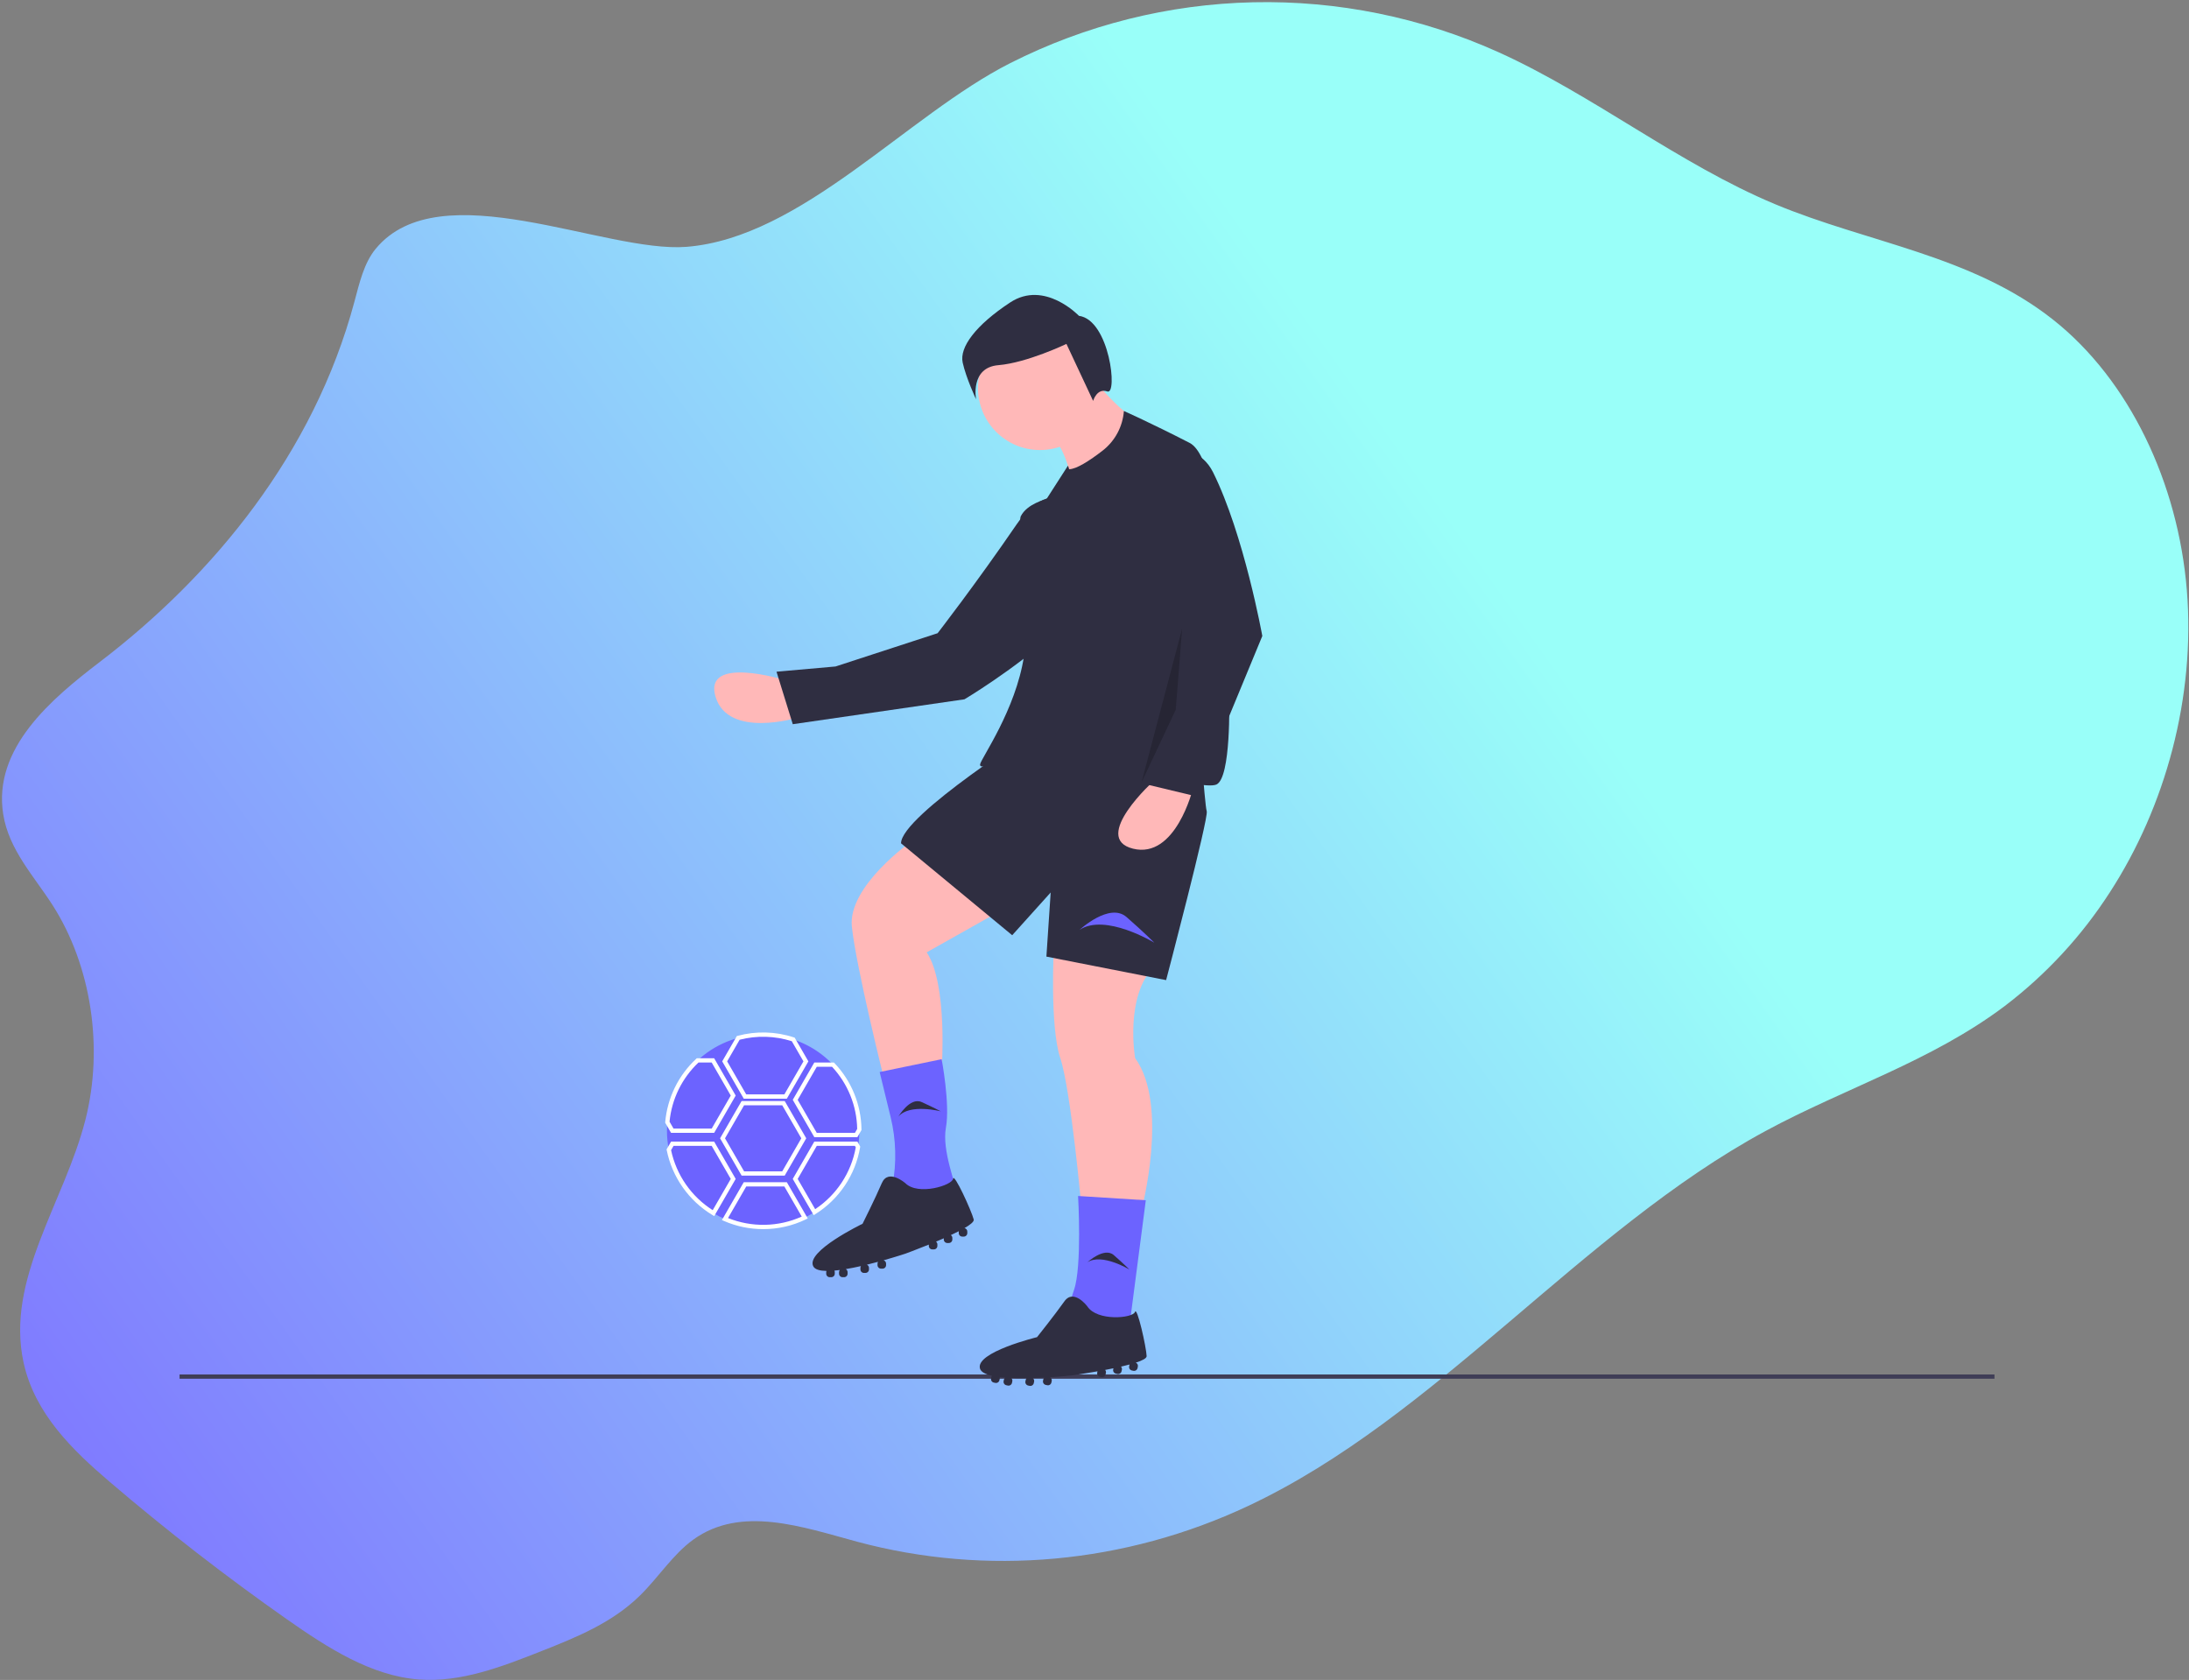 <svg width="1024" height="786" viewBox="0 0 1024 786" fill="none" xmlns="http://www.w3.org/2000/svg">
<rect x="0" y="0" width="1024" height="786" fill="#808080" stroke="none"/>
<path id="background" d="M175.73 116.43C170.25 123.08 168.14 132.43 165.78 141.22C146.78 212.06 99.96 269.04 46.64 309.74C24.06 326.98 -3.43 350.1 1.51 381.01C4.17 397.61 15.84 409.83 24.51 423.35C42.7 451.66 48.6 490.14 39.93 524.03C30.07 562.59 2.51 598.57 11.04 637.56C16.3 661.56 34.16 678.64 51.33 693.32C78.117 716.207 105.757 737.647 134.25 757.64C153.35 771.04 173.67 784.08 195.93 785.78C215.53 787.28 234.73 779.83 253.34 772.48C269.6 766.05 286.27 759.36 299.4 746.48C307.97 738.07 314.8 727.22 324.32 720.34C346.68 704.18 375.4 714.42 401.04 721.34C461.54 737.58 526.29 731.65 583.86 704.6C672.17 663.1 739.48 575.95 825.86 529.19C863 509.08 903.4 496.6 937.79 470.7C957.165 455.953 973.815 437.936 986.99 417.46C1012.99 377.35 1027.05 326.21 1022.99 276.15C1018.93 226.09 996.18 177.85 960.45 149.59C922.2 119.34 873.89 113.69 830.37 95.53C785.43 76.77 745.45 44.53 700.94 24.4C664.924 8.157 625.728 0.183 586.228 1.064C546.728 1.944 507.926 11.657 472.67 29.49C424.23 53.99 375.13 111.15 321.18 115.49C282.74 118.49 205.75 80.01 175.73 116.43Z" fill="url(#paint0_linear)"/>
<g id="undraw_junior_soccer_6sop 1">
<g clip-path="url(#clip0)">
<path id="Vector" d="M933 643.065H84V645.065H933V643.065Z" fill="#3F3D56"/>
<g id="right-arm">
<path id="Vector_2" d="M367.344 318.239C367.344 318.239 328.809 306.235 334.725 325.984C340.64 345.733 373.098 335.757 373.098 335.757L367.344 318.239Z" fill="#FFB8B8"/>
<path id="Vector_3" d="M514.646 244.114C514.646 244.114 494.898 217.127 475.711 245.143C456.487 273.213 438.613 296.258 438.613 296.258L390.868 311.825L363.245 314.276L370.855 338.834L451.168 327.183C451.168 327.183 540.582 274.069 514.646 244.114Z" fill="#2F2E41"/>
</g>
<g id="right-leg">
<path id="Vector_4" d="M426.5 393.565C426.5 393.565 396.5 414.565 398.5 433.565C400.5 452.565 413.5 504.565 413.5 504.565L440.5 500.565C440.5 500.565 443.5 460.565 433.5 445.565L481.5 418.565L426.5 393.565Z" fill="#FFB8B8"/>
<path id="Vector_5" d="M440.5 495.565L411.5 501.565L416.652 522.748C419.188 533.173 419.477 544.019 417.5 554.565V554.565C417.5 554.565 447.5 562.565 447.5 558.565C447.5 554.565 440.5 538.565 442.5 527.565C444.5 516.565 440.5 495.565 440.5 495.565Z" fill="#6C63FF"/>
<path id="Vector_6" d="M455.5 570.565C454.5 566.565 446.192 548.43 445.846 551.497C445.5 554.565 429.5 559.565 423.5 553.565C423.5 553.565 415.5 546.565 412.5 553.565C409.5 560.565 403.5 572.565 403.5 572.565C403.5 572.565 376.5 585.565 380.5 592.565C381.309 593.981 383.55 594.578 386.611 594.631C386.539 594.816 386.501 595.012 386.5 595.211V595.92C386.5 596.356 386.673 596.775 386.982 597.083C387.291 597.392 387.709 597.565 388.146 597.565H388.854C389.291 597.565 389.709 597.392 390.018 597.083C390.327 596.775 390.5 596.356 390.5 595.92V595.211C390.498 594.956 390.437 594.704 390.32 594.477C391.138 594.406 391.987 594.311 392.859 594.196C392.628 594.484 392.501 594.842 392.5 595.211V595.92C392.5 596.356 392.673 596.775 392.982 597.083C393.291 597.392 393.709 597.565 394.146 597.565H394.854C395.291 597.565 395.709 597.392 396.018 597.083C396.327 596.775 396.5 596.356 396.5 595.92V595.211C396.499 594.918 396.42 594.63 396.27 594.378C396.12 594.126 395.906 593.919 395.649 593.778C397.951 593.394 400.353 592.905 402.742 592.364C402.585 592.619 402.501 592.912 402.5 593.211V593.92C402.5 594.356 402.673 594.775 402.982 595.083C403.291 595.392 403.709 595.565 404.146 595.565H404.854C405.291 595.565 405.709 595.392 406.018 595.083C406.327 594.775 406.5 594.356 406.5 593.92V593.211C406.5 592.893 406.407 592.582 406.234 592.315C406.06 592.048 405.813 591.838 405.522 591.709C407.313 591.272 409.069 590.817 410.74 590.366C410.584 590.62 410.501 590.912 410.5 591.211V591.92C410.5 592.356 410.673 592.775 410.982 593.083C411.291 593.392 411.709 593.565 412.146 593.565H412.854C413.291 593.565 413.709 593.392 414.018 593.083C414.327 592.775 414.5 592.356 414.5 591.92V591.211C414.499 590.861 414.386 590.52 414.178 590.239C413.97 589.958 413.677 589.75 413.343 589.647C419.215 587.993 423.5 586.565 423.5 586.565C423.5 586.565 428.476 584.755 434.5 582.309V582.92C434.5 583.356 434.673 583.775 434.982 584.083C435.291 584.392 435.709 584.565 436.146 584.565H436.854C437.291 584.565 437.709 584.392 438.018 584.083C438.327 583.775 438.5 583.356 438.5 582.92V582.211C438.499 581.961 438.442 581.715 438.331 581.492C438.221 581.268 438.061 581.072 437.864 580.92C439.073 580.411 440.293 579.889 441.5 579.357V579.92C441.5 580.356 441.673 580.775 441.982 581.083C442.291 581.392 442.709 581.565 443.146 581.565H443.854C444.291 581.565 444.709 581.392 445.018 581.083C445.327 580.775 445.5 580.356 445.5 579.92V579.211C445.5 578.946 445.436 578.685 445.313 578.451C445.19 578.216 445.013 578.015 444.796 577.864C446.101 577.255 447.357 576.647 448.516 576.051C448.511 576.105 448.5 576.156 448.5 576.211V576.92C448.5 577.356 448.673 577.775 448.982 578.083C449.291 578.392 449.709 578.565 450.146 578.565H450.854C451.291 578.565 451.709 578.392 452.018 578.083C452.327 577.775 452.5 577.356 452.5 576.92V576.211C452.5 575.832 452.369 575.464 452.129 575.17C451.889 574.876 451.555 574.674 451.183 574.598C453.979 572.975 455.742 571.534 455.5 570.565Z" fill="#2F2E41"/>
<path id="Vector_7" d="M420.233 522.459C420.233 522.459 425.65 513.152 431.112 515.615C436.574 518.077 440.091 519.953 440.091 519.953C440.091 519.953 425.392 516.177 420.233 522.459Z" fill="#2F2E41"/>
</g>
<g id="body">
<path id="Vector_8" d="M493 443.065C493 443.065 491 480.065 496 495.065C501 510.065 506 566.065 506 566.065H534C534 566.065 547 517.065 531 495.065C531 495.065 526 466.065 540 452.065L493 443.065Z" fill="#FFB8B8"/>
<path id="Vector_9" d="M486.5 340.565C486.5 340.565 421.5 381.565 421.5 394.565L473.5 437.565L491.5 417.565L489.5 447.565L545.5 458.565C545.5 458.565 565.5 382.565 564.5 379.565C563.5 376.565 560.5 332.565 560.5 332.565L486.5 340.565Z" fill="#2F2E41"/>
<path id="Vector_10" d="M536 561.565L504.32 559.565C504.32 559.565 506.24 592.565 502.4 603.565C498.56 614.565 500.48 618.565 500.48 618.565L528.32 620.565L536 561.565Z" fill="#6C63FF"/>
<path id="Vector_11" d="M536.39 634.5C536.246 630.379 531.901 610.91 530.924 613.838C529.946 616.766 513.255 618.32 508.638 611.201C508.638 611.201 502.273 602.687 497.879 608.908C493.486 615.128 485.116 625.614 485.116 625.614C485.116 625.614 455.999 632.698 458.451 640.378C458.947 641.932 461.015 642.983 463.997 643.672C463.888 643.838 463.81 644.023 463.768 644.217L463.62 644.91C463.529 645.337 463.611 645.782 463.849 646.148C464.086 646.515 464.459 646.772 464.886 646.863L465.579 647.01C466.006 647.101 466.452 647.019 466.818 646.782C467.184 646.544 467.441 646.171 467.532 645.744L467.68 645.051C467.731 644.801 467.723 644.542 467.657 644.296C468.472 644.396 469.321 644.481 470.198 644.55C469.912 644.784 469.714 645.107 469.636 645.468L469.488 646.161C469.397 646.588 469.479 647.033 469.717 647.4C469.954 647.766 470.327 648.023 470.754 648.114L471.447 648.261C471.874 648.352 472.32 648.27 472.686 648.033C473.052 647.795 473.309 647.422 473.4 646.995L473.548 646.302C473.608 646.015 473.59 645.717 473.497 645.44C473.403 645.162 473.236 644.915 473.014 644.723C475.345 644.827 477.797 644.85 480.246 644.819C480.039 645.035 479.896 645.304 479.833 645.597L479.685 646.29C479.594 646.717 479.676 647.162 479.914 647.529C480.151 647.895 480.525 648.152 480.951 648.243L481.644 648.39C482.071 648.481 482.517 648.399 482.883 648.162C483.249 647.924 483.506 647.551 483.597 647.124L483.745 646.431C483.811 646.12 483.785 645.796 483.671 645.499C483.557 645.202 483.359 644.945 483.101 644.758C484.944 644.705 486.757 644.625 488.485 644.532C488.28 644.749 488.137 645.017 488.074 645.309L487.926 646.002C487.835 646.429 487.917 646.874 488.155 647.241C488.392 647.607 488.766 647.864 489.193 647.955L489.886 648.102C490.312 648.193 490.758 648.111 491.124 647.874C491.49 647.636 491.747 647.263 491.838 646.836L491.986 646.143C492.058 645.8 492.019 645.444 491.874 645.125C491.729 644.807 491.486 644.543 491.18 644.372C497.269 643.979 501.757 643.476 501.757 643.476C501.757 643.476 507.001 642.743 513.403 641.607L513.275 642.204C513.184 642.631 513.266 643.076 513.504 643.442C513.741 643.809 514.115 644.066 514.542 644.157L515.235 644.304C515.661 644.395 516.107 644.313 516.473 644.076C516.839 643.838 517.096 643.465 517.187 643.038L517.335 642.345C517.386 642.101 517.381 641.848 517.32 641.606C517.259 641.364 517.143 641.14 516.982 640.949C518.271 640.704 519.573 640.448 520.864 640.179L520.747 640.729C520.656 641.156 520.738 641.602 520.976 641.968C521.213 642.334 521.586 642.591 522.013 642.682L522.706 642.83C523.133 642.921 523.579 642.838 523.945 642.601C524.311 642.363 524.568 641.99 524.659 641.563L524.807 640.87C524.862 640.611 524.853 640.343 524.782 640.088C524.711 639.833 524.58 639.599 524.399 639.406C525.802 639.083 527.158 638.75 528.415 638.409C528.399 638.46 528.378 638.508 528.366 638.562L528.219 639.255C528.128 639.682 528.21 640.127 528.447 640.493C528.685 640.86 529.058 641.116 529.485 641.207L530.178 641.355C530.605 641.446 531.05 641.364 531.417 641.126C531.783 640.889 532.04 640.516 532.131 640.089L532.278 639.396C532.357 639.025 532.306 638.638 532.132 638.3C531.959 637.963 531.674 637.696 531.327 637.544C534.4 636.539 536.425 635.498 536.39 634.5Z" fill="#2F2E41"/>
<path id="Vector_12" d="M486.5 210.565C502.516 210.565 515.5 197.582 515.5 181.565C515.5 165.549 502.516 152.565 486.5 152.565C470.484 152.565 457.5 165.549 457.5 181.565C457.5 197.582 470.484 210.565 486.5 210.565Z" fill="#FFB8B8"/>
<path id="Vector_13" d="M512.5 178.565C512.5 178.565 528.5 198.565 536.5 197.565L501.5 224.565C501.5 224.565 497.5 207.565 492.5 205.565C487.5 203.565 512.5 178.565 512.5 178.565Z" fill="#FFB8B8"/>
<path id="Vector_14" d="M575 327.065C575 327.065 574.998 216.719 556.487 207.213C537.987 197.713 525.749 192.291 525.749 192.291C525.477 195.912 524.448 199.435 522.729 202.634C521.01 205.832 518.639 208.634 515.769 210.858C509.635 215.594 503.524 219.521 500.11 219.533L500 219.065L499.584 217.876L489.5 233.565C489.5 233.565 480.5 235.565 477.5 241.565C475.877 244.811 483.531 277.488 479 307.065C475.156 332.159 458.959 354.811 458.5 357.565C457.724 362.221 477.41 350.023 486.275 344.321C486.407 344.468 486.5 344.565 486.5 344.565C486.5 344.565 481.5 346.565 491.5 343.565C497.166 341.865 505.077 341.771 510.872 342.008C510.865 343.746 510.906 345.126 511 346.065C512 356.065 562 370.065 569 367.065C576 364.065 575 327.065 575 327.065Z" fill="#2F2E41"/>
<path id="Vector_15" d="M540 365.065C540 365.065 510 392.065 530 397.065C550 402.065 558 369.065 558 369.065L540 365.065Z" fill="#FFB8B8"/>
<path id="Vector_16" d="M505 435.065C505 435.065 519 422.065 527 429.065C535 436.065 540 441.065 540 441.065C540 441.065 517 427.065 505 435.065Z" fill="#6C63FF"/>
<path id="Vector_17" d="M508.636 590.614C508.636 590.614 516.527 583.286 521.036 587.232C525.545 591.177 528.364 593.995 528.364 593.995C528.364 593.995 515.4 586.105 508.636 590.614Z" fill="#2F2E41"/>
<path id="Vector_18" d="M567.444 220.934C557.531 201.008 527.369 211.876 532.27 233.585C532.344 233.908 532.42 234.235 532.5 234.565C537.666 255.115 546.107 274.699 557.5 292.565L546.5 341.565L534.5 366.565L559.5 372.565L590.5 297.565C590.5 297.565 581.949 250.092 567.444 220.934Z" fill="#2F2E41"/>
<path id="Vector_19" opacity="0.2" d="M553 294.065L534 366.065L550 332.065L553 294.065Z" fill="black"/>
<path id="Vector_20" d="M504.713 147.761C504.713 147.761 488.683 130.885 472.547 141.513C456.412 152.141 448.758 162.465 450.34 169.654C451.922 176.843 456.604 186.842 456.604 186.842C456.604 186.842 453.694 171.949 467.055 170.847C480.415 169.745 498.874 160.903 498.874 160.903L511.359 187.567C511.359 187.567 513.124 181.388 518.018 183.16C522.912 184.933 519.119 149.738 504.713 147.761Z" fill="#2F2E41"/>
</g>
<g id="ball">
<path id="Vector_21" d="M402 529.065C401.999 531.598 401.788 534.127 401.37 536.625V536.635C400.222 543.356 397.562 549.727 393.591 555.269C389.62 560.811 384.442 565.379 378.448 568.628C372.454 571.876 365.8 573.72 358.989 574.021C352.178 574.322 345.387 573.072 339.13 570.365H339.12C337.269 569.566 335.474 568.641 333.75 567.595C328.406 564.369 323.79 560.067 320.196 554.963C316.602 549.859 314.107 544.064 312.87 537.945C312.29 535.021 311.999 532.047 312 529.065C312 527.705 312.06 526.355 312.18 525.025V525.015C313.218 513.532 318.624 502.886 327.282 495.272C335.941 487.659 347.192 483.659 358.713 484.099C370.235 484.539 381.148 489.385 389.2 497.637C397.253 505.889 401.831 516.917 401.99 528.445V528.455C402 528.665 402 528.855 402 529.065Z" fill="#6C63FF"/>
<path id="Vector_22" d="M368.077 514.035H347.923L337.845 496.585L344.681 484.737L345.08 484.63C353.733 482.317 362.872 482.573 371.383 485.365L371.745 485.485L378.155 496.585L368.077 514.035ZM349.077 512.035H366.923L375.845 496.585L370.396 487.147C362.488 484.64 354.035 484.4 345.998 486.456L340.155 496.585L349.077 512.035Z" fill="white"/>
<path id="Vector_23" d="M367.077 550.036H346.923L336.845 532.582L346.923 515.128H367.077L377.155 532.582L367.077 550.036ZM348.077 548.036H365.923L374.845 532.582L365.923 517.128H348.077L339.155 532.582L348.077 548.036Z" fill="white"/>
<path id="Vector_24" d="M357 575.065C350.715 575.077 344.495 573.789 338.731 571.282L337.704 570.836L347.922 553.125H368.077L377.865 570.08L376.893 570.547C370.689 573.537 363.887 575.082 357 575.065V575.065ZM340.563 569.882C346.061 572.094 351.95 573.174 357.875 573.057C363.801 572.94 369.642 571.628 375.048 569.2L366.923 555.125H349.078L340.563 569.882Z" fill="white"/>
<path id="Vector_25" d="M401.077 532.035H380.923L370.845 514.585L380.922 497.125H390.1L390.396 497.436C398.354 505.809 402.853 516.881 402.99 528.432V528.722L401.077 532.035ZM382.077 530.035H399.923L400.986 528.194C400.793 517.386 396.608 507.032 389.237 499.125H382.078L373.155 514.585L382.077 530.035Z" fill="white"/>
<path id="Vector_26" d="M380.645 568.547L370.845 551.585L380.922 534.125H401.076L402.37 536.355L402.356 536.803C401.263 543.171 398.844 549.238 395.256 554.611C391.667 559.984 386.989 564.543 381.524 567.991L380.645 568.547ZM373.155 551.585L381.33 565.733C386.282 562.443 390.518 558.185 393.782 553.215C397.046 548.245 399.272 542.666 400.324 536.814L399.924 536.125H382.078L373.155 551.585Z" fill="white"/>
<path id="Vector_27" d="M334.106 568.978L333.233 568.451C327.772 565.15 323.055 560.752 319.382 555.535C315.708 550.318 313.157 544.395 311.89 538.141L311.815 537.771L313.923 534.125H334.078L344.155 551.585L334.106 568.978ZM313.926 538.116C315.141 543.858 317.489 549.299 320.833 554.122C324.177 558.944 328.449 563.051 333.4 566.202L341.845 551.585L332.922 536.125H315.077L313.926 538.116Z" fill="white"/>
<path id="Vector_28" d="M334.077 530.035H313.923L311.18 525.294V525.025C312.168 513.693 317.331 503.131 325.669 495.392L325.957 495.125H334.078L344.155 512.585L334.077 530.035ZM315.077 528.035H332.923L341.845 512.585L332.922 497.125H326.746C319.031 504.406 314.22 514.239 313.205 524.799L315.077 528.035Z" fill="white"/>
</g>
</g>
</g>
<defs>
<linearGradient id="paint0_linear" x1="1" y1="676.5" x2="864" y2="62" gradientUnits="userSpaceOnUse">
<stop stop-color="#7F77FF"/>
<stop offset="0.76" stop-color="#99FFF9"/>
</linearGradient>
<clipPath id="clip0">
<rect x="84" y="138" width="856.974" height="510.427" fill="white"/>
</clipPath>
</defs>
</svg>
